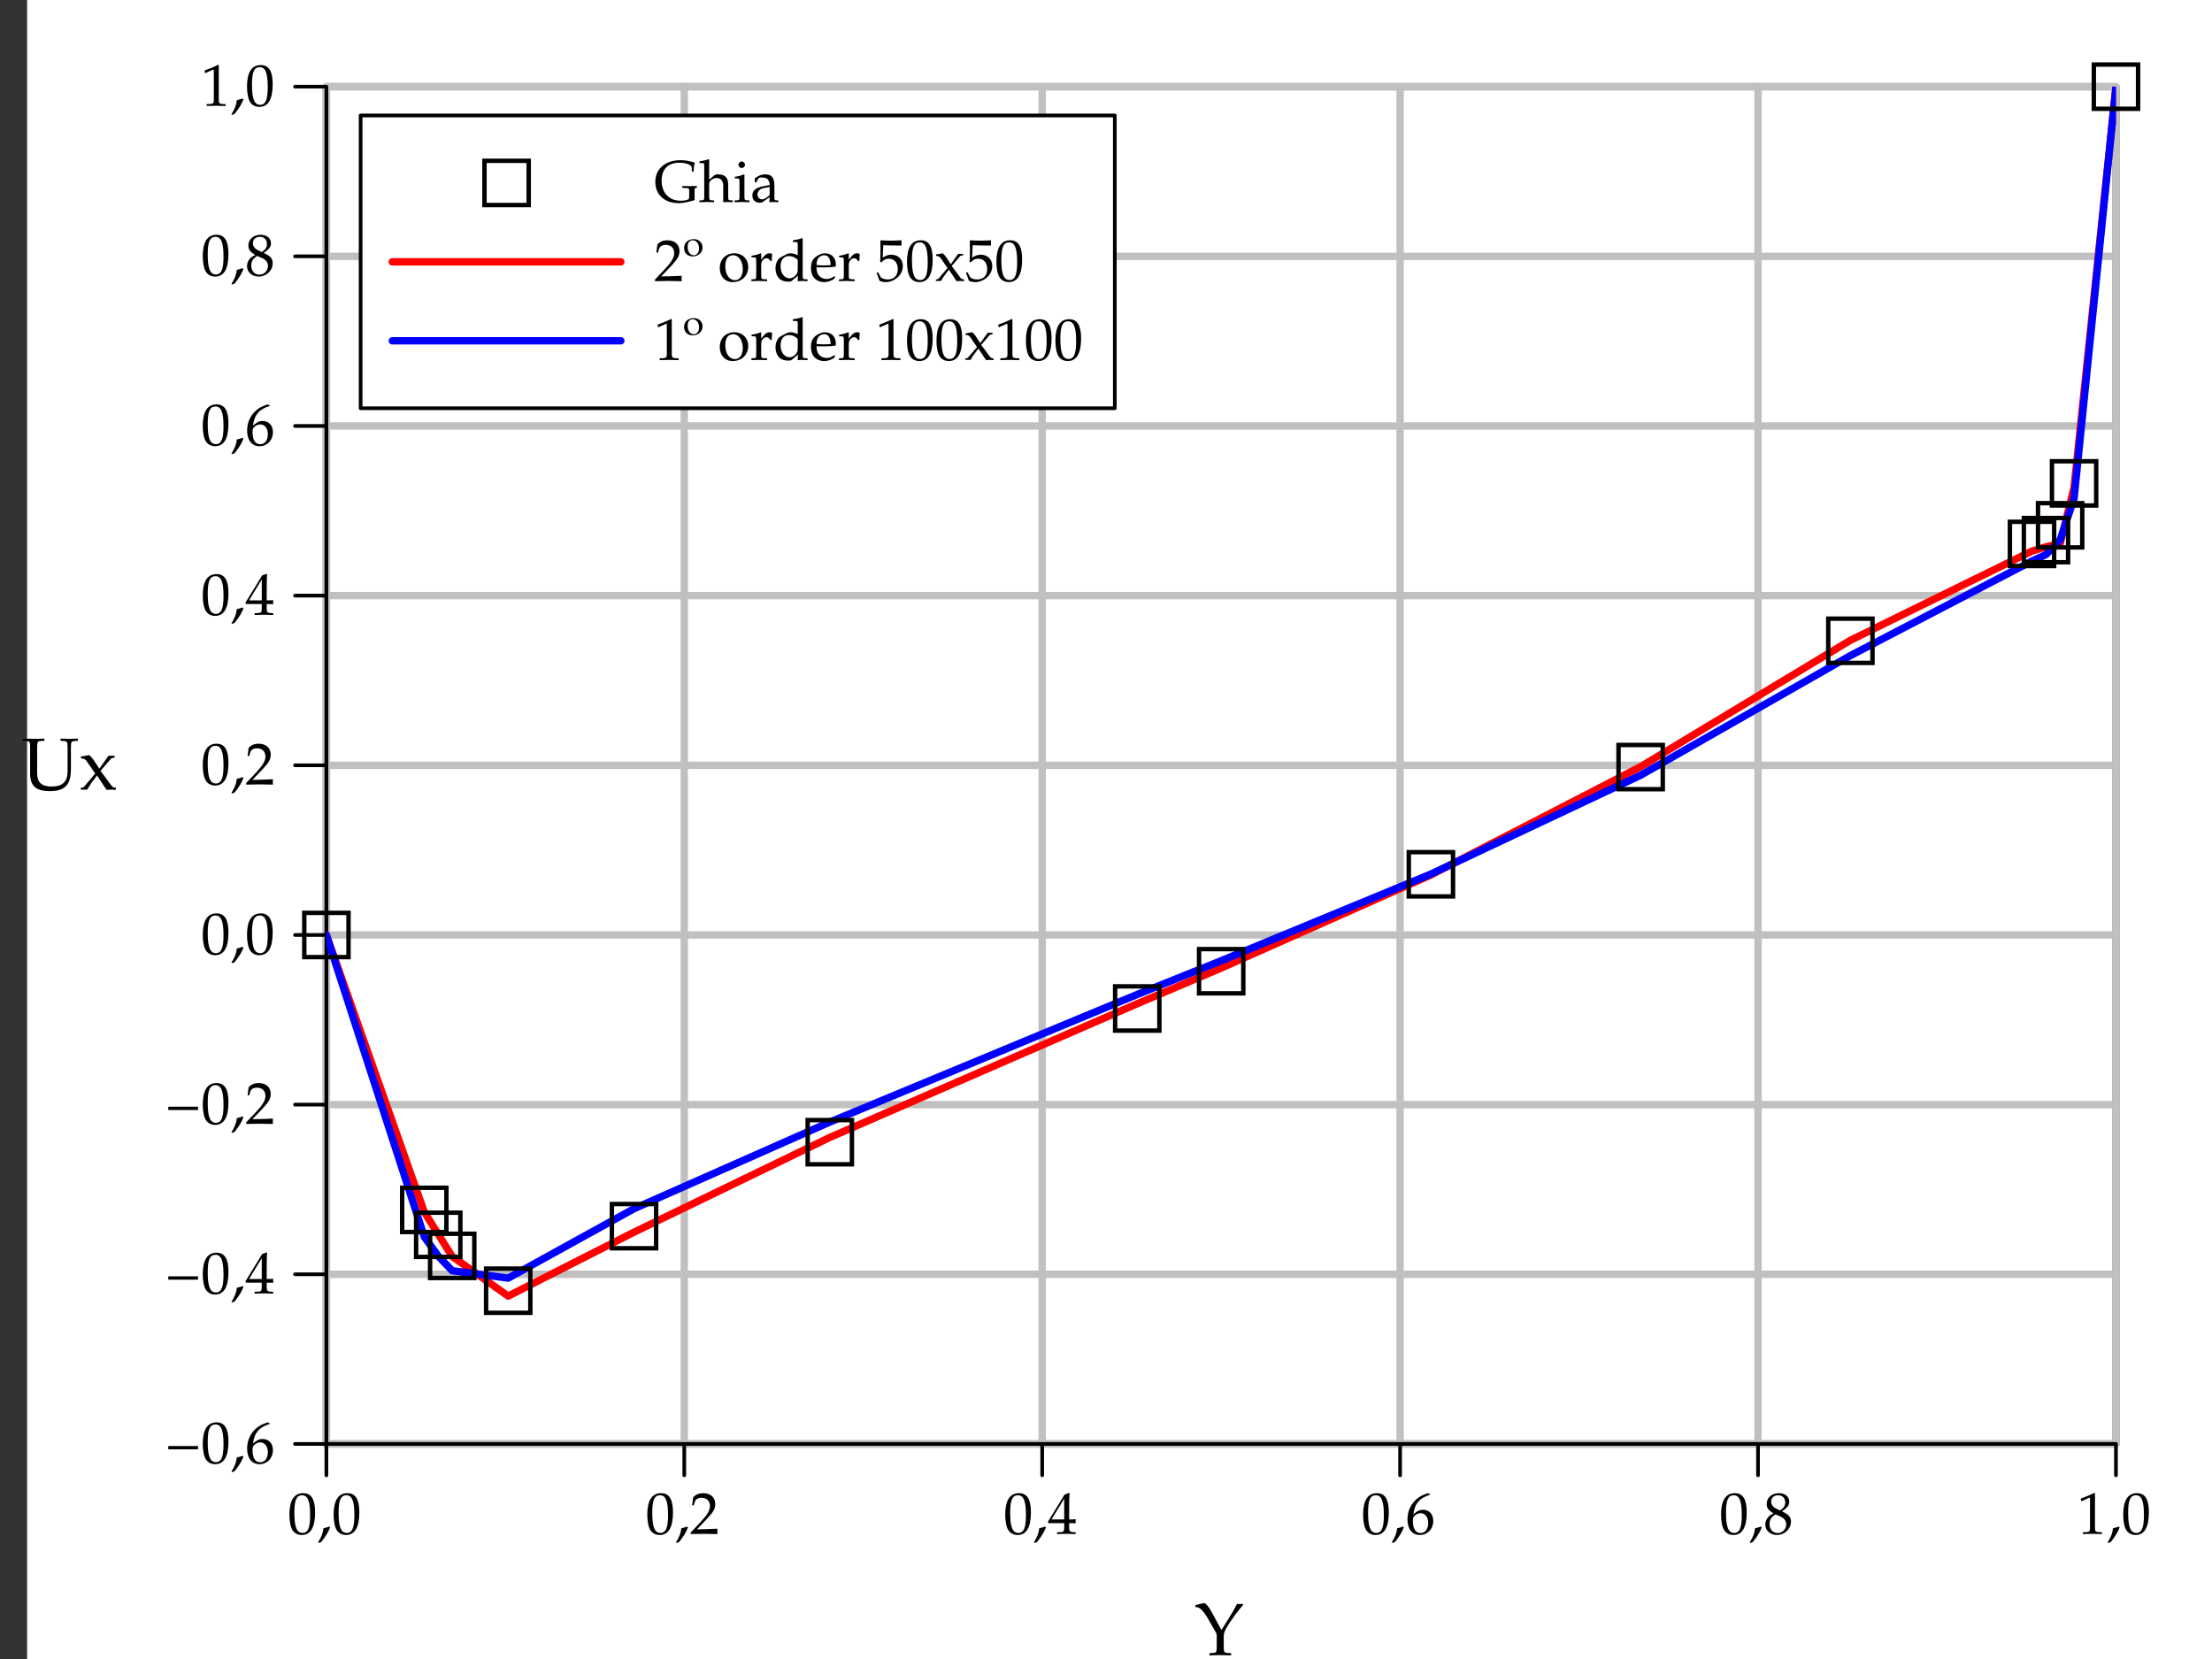 <?xml version="1.0" encoding="UTF-8"?>
<svg xmlns="http://www.w3.org/2000/svg" xmlns:xlink="http://www.w3.org/1999/xlink" width="300pt" height="225pt" viewBox="0 0 300 225" version="1.1">
<rect x="0" y="0" width="300" height="225" fill="#333333" stroke="none"/>
<defs>
<g>
<symbol overflow="visible" id="glyph0-0">
<path style="stroke:none;" d="M 2.109 -5.516 C 0.859 -5.516 0.234 -4.531 0.234 -2.594 C 0.234 -1.656 0.406 -0.844 0.688 -0.453 C 0.953 -0.062 1.406 0.156 1.906 0.156 C 3.109 0.156 3.719 -0.875 3.719 -2.922 C 3.719 -4.688 3.203 -5.516 2.109 -5.516 Z M 1.953 -5.234 C 2.734 -5.234 3.047 -4.453 3.047 -2.531 C 3.047 -0.828 2.75 -0.125 2.016 -0.125 C 1.234 -0.125 0.906 -0.922 0.906 -2.875 C 0.906 -4.562 1.203 -5.234 1.953 -5.234 Z M 1.953 -5.234 "/>
</symbol>
<symbol overflow="visible" id="glyph0-1">
<path style="stroke:none;" d="M 1.625 -0.984 C 1.422 -0.906 1.266 -0.859 0.844 -0.75 C 0.797 -0.141 0.594 0.391 0.125 1.156 L 0.234 1.234 L 0.562 1.094 C 1.219 0.25 1.516 -0.25 1.75 -0.875 Z M 1.625 -0.984 "/>
</symbol>
<symbol overflow="visible" id="glyph0-2">
<path style="stroke:none;" d="M 0.125 -0.188 L 0.125 0.031 C 1.625 0 1.625 0 1.906 0 C 2.203 0 2.203 0 3.75 0.031 C 3.734 -0.141 3.734 -0.219 3.734 -0.344 C 3.734 -0.438 3.734 -0.516 3.75 -0.703 C 2.828 -0.656 2.453 -0.641 0.969 -0.609 L 2.438 -2.156 C 3.203 -2.984 3.453 -3.422 3.453 -4.031 C 3.453 -4.938 2.828 -5.516 1.812 -5.516 C 1.234 -5.516 0.844 -5.359 0.453 -4.953 L 0.312 -3.859 L 0.547 -3.859 L 0.641 -4.234 C 0.781 -4.703 1.062 -4.891 1.594 -4.891 C 2.281 -4.891 2.734 -4.469 2.734 -3.781 C 2.734 -3.188 2.391 -2.594 1.484 -1.625 Z M 0.125 -0.188 "/>
</symbol>
<symbol overflow="visible" id="glyph0-3">
<path style="stroke:none;" d="M 2.234 -1.453 L 2.234 -0.844 C 2.234 -0.375 2.156 -0.25 1.766 -0.234 L 1.266 -0.219 L 1.266 0.031 C 2.328 0 2.328 0 2.516 0 C 2.719 0 2.719 0 3.781 0.031 L 3.781 -0.219 L 3.391 -0.234 C 3 -0.266 2.906 -0.375 2.906 -0.844 L 2.906 -1.453 C 3.391 -1.453 3.547 -1.438 3.781 -1.422 L 3.781 -1.984 C 3.406 -1.953 3.25 -1.953 3.125 -1.953 L 2.906 -1.953 L 2.906 -3.078 C 2.906 -4.5 2.922 -5.188 2.969 -5.516 L 2.875 -5.547 L 2.281 -5.328 L 0.016 -1.625 L 0.109 -1.453 Z M 2.234 -1.953 L 0.516 -1.953 L 2.234 -4.781 Z M 2.234 -1.953 "/>
</symbol>
<symbol overflow="visible" id="glyph0-4">
<path style="stroke:none;" d="M 3.328 -5.375 L 3.031 -5.516 C 2.266 -5.25 1.938 -5.094 1.531 -4.75 C 0.703 -4.047 0.25 -3.078 0.25 -1.969 C 0.25 -0.656 0.891 0.156 1.922 0.156 C 2.969 0.156 3.75 -0.656 3.75 -1.75 C 3.75 -2.672 3.188 -3.266 2.344 -3.266 C 1.938 -3.266 1.703 -3.172 1.234 -2.797 C 1.141 -2.719 1.141 -2.719 1.047 -2.641 C 1.219 -4.094 1.891 -4.875 3.328 -5.312 Z M 2.047 -2.797 C 2.641 -2.797 3.062 -2.266 3.062 -1.469 C 3.062 -0.641 2.641 -0.109 2.031 -0.109 C 1.359 -0.109 0.984 -0.688 0.984 -1.766 C 0.984 -2.047 1.016 -2.188 1.109 -2.328 C 1.281 -2.594 1.656 -2.797 2.047 -2.797 Z M 2.047 -2.797 "/>
</symbol>
<symbol overflow="visible" id="glyph0-5">
<path style="stroke:none;" d="M 1.344 -2.766 C 1.016 -2.609 0.875 -2.516 0.703 -2.359 C 0.406 -2.047 0.234 -1.688 0.234 -1.266 C 0.234 -0.453 0.906 0.156 1.812 0.156 C 2.844 0.156 3.719 -0.656 3.719 -1.641 C 3.719 -2.281 3.422 -2.625 2.5 -3.047 C 3.234 -3.547 3.484 -3.875 3.484 -4.359 C 3.484 -5.047 2.922 -5.516 2.078 -5.516 C 1.125 -5.516 0.422 -4.906 0.422 -4.062 C 0.422 -3.516 0.641 -3.219 1.344 -2.766 Z M 2.266 -2.359 C 2.781 -2.141 3.078 -1.75 3.078 -1.312 C 3.078 -0.641 2.578 -0.109 1.922 -0.109 C 1.25 -0.109 0.812 -0.594 0.812 -1.344 C 0.812 -1.922 1.047 -2.281 1.625 -2.641 Z M 1.781 -3.391 C 1.281 -3.625 1.031 -3.953 1.031 -4.359 C 1.031 -4.875 1.406 -5.234 1.969 -5.234 C 2.562 -5.234 2.938 -4.859 2.938 -4.266 C 2.938 -3.812 2.75 -3.5 2.219 -3.172 Z M 1.781 -3.391 "/>
</symbol>
<symbol overflow="visible" id="glyph0-6">
<path style="stroke:none;" d="M 0.531 -4.438 L 0.609 -4.438 L 1.641 -4.906 C 1.656 -4.906 1.656 -4.906 1.672 -4.906 C 1.719 -4.906 1.734 -4.844 1.734 -4.641 L 1.734 -0.766 C 1.734 -0.359 1.641 -0.266 1.219 -0.234 L 0.766 -0.219 L 0.766 0.031 C 2 0 2 0 2.094 0 C 2.188 0 2.375 0 2.641 0.016 C 2.734 0.016 3.016 0.016 3.344 0.031 L 3.344 -0.219 L 2.922 -0.234 C 2.484 -0.266 2.406 -0.359 2.406 -0.766 L 2.406 -5.516 L 2.297 -5.547 C 1.781 -5.281 1.203 -5.047 0.484 -4.781 Z M 0.531 -4.438 "/>
</symbol>
<symbol overflow="visible" id="glyph0-7">
<path style="stroke:none;" d="M 4.438 -1.859 L 4.438 -2.312 L 0.406 -2.312 L 0.406 -1.859 Z M 4.438 -1.859 "/>
</symbol>
<symbol overflow="visible" id="glyph0-8">
<path style="stroke:none;" d="M 5.125 -4.125 L 5.375 -4.125 C 5.375 -4.531 5.422 -4.906 5.531 -5.344 C 4.641 -5.594 4.234 -5.672 3.594 -5.672 C 1.531 -5.672 0.172 -4.5 0.172 -2.734 C 0.172 -1.922 0.453 -1.203 0.953 -0.719 C 1.5 -0.156 2.375 0.156 3.297 0.156 C 3.859 0.156 4.422 0.062 5.5 -0.25 L 5.5 -1.594 C 5.5 -1.844 5.516 -1.859 5.594 -1.891 L 5.828 -1.969 L 5.797 -2.172 C 5.078 -2.156 5.062 -2.156 4.812 -2.156 C 4.578 -2.156 4.531 -2.156 3.828 -2.172 L 3.828 -1.922 L 4.5 -1.875 C 4.703 -1.859 4.766 -1.781 4.766 -1.594 L 4.766 -0.781 C 4.766 -0.594 4.75 -0.5 4.719 -0.438 C 4.625 -0.281 4.156 -0.172 3.625 -0.172 C 2.047 -0.172 1.031 -1.234 1.031 -2.891 C 1.031 -4.438 1.891 -5.328 3.391 -5.328 C 3.812 -5.328 4.156 -5.281 4.469 -5.188 C 4.922 -5.047 5.125 -4.859 5.125 -4.547 Z M 5.125 -4.125 "/>
</symbol>
<symbol overflow="visible" id="glyph0-9">
<path style="stroke:none;" d="M 0.062 -5.281 L 0.5 -5.281 C 0.641 -5.281 0.703 -5.203 0.703 -4.953 L 0.703 -0.812 C 0.703 -0.312 0.688 -0.25 0.406 -0.234 L 0.047 -0.219 L 0.047 0.031 C 0.594 0.016 0.812 0 1.047 0 C 1.266 0 1.484 0.016 2.031 0.031 L 2.031 -0.219 L 1.672 -0.234 C 1.406 -0.25 1.375 -0.312 1.375 -0.812 L 1.375 -2.516 C 1.375 -2.875 1.906 -3.266 2.391 -3.266 C 2.922 -3.266 3.281 -2.859 3.281 -2.25 L 3.281 0.031 C 3.766 0 3.781 0 3.906 0 C 4.031 0 4.031 0 4.578 0.031 L 4.578 -0.219 L 4.25 -0.234 C 3.969 -0.25 3.953 -0.297 3.953 -0.812 L 3.953 -2.359 C 3.953 -3.297 3.516 -3.75 2.609 -3.75 C 2.312 -3.75 2.156 -3.703 1.984 -3.547 L 1.375 -3.031 L 1.375 -5.75 L 1.297 -5.812 C 0.953 -5.672 0.688 -5.609 0.062 -5.516 Z M 0.062 -5.281 "/>
</symbol>
<symbol overflow="visible" id="glyph0-10">
<path style="stroke:none;" d="M 1.5 -3.719 L 1.438 -3.75 C 1.031 -3.578 0.609 -3.469 0.188 -3.422 L 0.188 -3.203 L 0.484 -3.203 C 0.797 -3.203 0.828 -3.141 0.828 -2.609 L 0.828 -0.812 C 0.828 -0.312 0.812 -0.25 0.531 -0.234 L 0.172 -0.219 L 0.172 0.031 C 0.969 0 0.969 0 1.172 0 C 1.375 0 1.375 0 2.172 0.031 L 2.172 -0.219 L 1.797 -0.234 C 1.531 -0.25 1.5 -0.312 1.5 -0.812 Z M 1.141 -5.5 C 0.891 -5.5 0.688 -5.281 0.688 -5.047 C 0.688 -4.812 0.891 -4.609 1.125 -4.609 C 1.359 -4.609 1.578 -4.812 1.578 -5.047 C 1.578 -5.266 1.359 -5.5 1.141 -5.5 Z M 1.141 -5.5 "/>
</symbol>
<symbol overflow="visible" id="glyph0-11">
<path style="stroke:none;" d="M 2.594 -0.656 L 2.547 0.031 C 3.078 0 3.078 0 3.172 0 C 3.219 0 3.422 0.016 3.766 0.031 L 3.766 -0.219 L 3.453 -0.234 C 3.266 -0.234 3.234 -0.297 3.234 -0.703 L 3.234 -2.156 C 3.234 -3.328 2.891 -3.75 1.969 -3.75 C 1.625 -3.75 1.297 -3.656 1 -3.484 L 0.578 -3.219 L 0.578 -2.703 L 0.781 -2.641 L 0.891 -2.891 C 1.062 -3.266 1.141 -3.328 1.5 -3.328 C 2.25 -3.328 2.562 -3.031 2.594 -2.297 L 1.797 -2.156 C 0.719 -1.953 0.25 -1.578 0.25 -0.891 C 0.25 -0.266 0.625 0.094 1.266 0.094 C 1.406 0.094 1.547 0.078 1.594 0.031 Z M 2.594 -0.984 C 2.359 -0.656 1.859 -0.359 1.547 -0.359 C 1.219 -0.359 0.938 -0.656 0.938 -1 C 0.938 -1.297 1.109 -1.578 1.344 -1.734 C 1.547 -1.844 1.984 -1.953 2.594 -2.047 Z M 2.594 -0.984 "/>
</symbol>
<symbol overflow="visible" id="glyph0-12">
<path style="stroke:none;" d="M 1.391 -5.672 C 0.609 -5.672 0.078 -5.172 0.078 -4.469 C 0.078 -3.781 0.547 -3.328 1.25 -3.328 C 2 -3.328 2.578 -3.859 2.578 -4.531 C 2.578 -5.203 2.094 -5.672 1.391 -5.672 Z M 1.266 -5.516 C 1.75 -5.516 2.109 -5.031 2.109 -4.406 C 2.109 -3.859 1.812 -3.484 1.391 -3.484 C 0.891 -3.484 0.562 -3.953 0.562 -4.625 C 0.562 -5.203 0.812 -5.516 1.266 -5.516 Z M 1.266 -5.516 "/>
</symbol>
<symbol overflow="visible" id="glyph0-13">
<path style="stroke:none;" d=""/>
</symbol>
<symbol overflow="visible" id="glyph0-14">
<path style="stroke:none;" d="M 2.234 -3.75 C 1.062 -3.75 0.25 -2.922 0.25 -1.734 C 0.25 -0.609 0.969 0.156 2 0.156 C 3.234 0.156 4.109 -0.703 4.109 -1.891 C 4.109 -2.969 3.328 -3.75 2.234 -3.75 Z M 2.094 -3.484 C 2.828 -3.484 3.375 -2.688 3.375 -1.594 C 3.375 -0.688 2.953 -0.109 2.312 -0.109 C 1.531 -0.109 1 -0.875 1 -2.016 C 1 -2.969 1.391 -3.484 2.094 -3.484 Z M 2.094 -3.484 "/>
</symbol>
<symbol overflow="visible" id="glyph0-15">
<path style="stroke:none;" d="M 0.188 -3.203 L 0.484 -3.203 C 0.797 -3.203 0.828 -3.141 0.828 -2.609 L 0.828 -0.812 C 0.828 -0.312 0.812 -0.25 0.531 -0.234 L 0.172 -0.219 L 0.172 0.031 C 0.75 0.016 0.953 0 1.156 0 C 1.312 0 1.312 0 2.297 0.031 L 2.297 -0.219 L 1.875 -0.234 C 1.516 -0.266 1.5 -0.281 1.5 -0.812 L 1.5 -2.188 C 1.5 -2.672 1.828 -3.078 2.219 -3.078 C 2.453 -3.078 2.625 -2.953 2.75 -2.703 L 2.922 -2.703 L 2.984 -3.656 C 2.906 -3.719 2.766 -3.75 2.609 -3.75 C 2.375 -3.75 2.125 -3.625 1.953 -3.422 L 1.5 -2.891 L 1.5 -3.719 L 1.438 -3.75 C 1.031 -3.578 0.609 -3.469 0.188 -3.422 Z M 0.188 -3.203 "/>
</symbol>
<symbol overflow="visible" id="glyph0-16">
<path style="stroke:none;" d="M 3.297 -3.5 C 2.844 -3.688 2.625 -3.75 2.344 -3.75 C 2.125 -3.75 1.938 -3.703 1.734 -3.594 L 1.031 -3.234 C 0.578 -2.984 0.281 -2.406 0.281 -1.734 C 0.281 -1.094 0.5 -0.562 0.891 -0.234 C 1.156 -0.016 1.531 0.094 2.062 0.094 C 2.219 0.094 2.406 0.062 2.438 0.031 L 3.328 -0.719 L 3.281 0.031 C 3.688 0.016 3.812 0 3.906 0 C 3.969 0 4.078 0 4.25 0.016 C 4.297 0.016 4.469 0.016 4.625 0.031 L 4.625 -0.219 L 4.266 -0.234 C 3.984 -0.25 3.969 -0.312 3.969 -0.812 L 3.969 -5.75 L 3.891 -5.812 C 3.547 -5.672 3.281 -5.609 2.641 -5.516 L 2.641 -5.281 L 3.094 -5.281 C 3.234 -5.281 3.297 -5.203 3.297 -4.953 Z M 3.297 -1.766 C 3.297 -1.25 3.281 -1.172 3.172 -0.984 C 2.953 -0.609 2.562 -0.359 2.188 -0.359 C 1.484 -0.359 0.969 -1.047 0.969 -1.984 C 0.969 -2.859 1.406 -3.375 2.125 -3.375 C 2.438 -3.375 2.75 -3.266 3.031 -3.078 C 3.203 -2.969 3.297 -2.859 3.297 -2.797 Z M 3.297 -1.766 "/>
</symbol>
<symbol overflow="visible" id="glyph0-17">
<path style="stroke:none;" d="M 3.5 -0.562 L 3.391 -0.641 C 2.875 -0.344 2.703 -0.266 2.359 -0.266 C 1.828 -0.266 1.406 -0.5 1.172 -0.891 C 1.031 -1.156 0.969 -1.375 0.953 -1.844 L 2.125 -1.844 C 2.672 -1.844 3.016 -1.859 3.562 -1.953 C 3.578 -2.062 3.578 -2.141 3.578 -2.234 C 3.578 -3.156 2.984 -3.75 2.094 -3.75 C 1.797 -3.75 1.453 -3.641 1.125 -3.453 C 0.469 -3.078 0.203 -2.578 0.203 -1.75 C 0.203 -1.25 0.328 -0.812 0.547 -0.516 C 0.859 -0.094 1.406 0.156 2 0.156 C 2.297 0.156 2.594 0.094 2.922 -0.047 C 3.141 -0.141 3.297 -0.234 3.344 -0.281 Z M 2.875 -2.141 C 2.453 -2.125 2.266 -2.109 1.969 -2.109 C 1.609 -2.109 1.406 -2.125 0.969 -2.156 C 0.969 -2.531 1 -2.719 1.109 -2.922 C 1.266 -3.266 1.609 -3.484 2 -3.484 C 2.266 -3.484 2.469 -3.391 2.609 -3.172 C 2.797 -2.906 2.844 -2.672 2.875 -2.141 Z M 2.875 -2.141 "/>
</symbol>
<symbol overflow="visible" id="glyph0-18">
<path style="stroke:none;" d="M 1.016 -4.844 C 2.047 -4.812 2.5 -4.797 3.453 -4.797 C 3.453 -4.797 3.5 -4.844 3.5 -4.844 C 3.484 -4.984 3.484 -5.047 3.484 -5.156 C 3.484 -5.266 3.484 -5.328 3.5 -5.469 L 3.453 -5.516 C 2.859 -5.484 2.5 -5.469 2.062 -5.469 C 1.625 -5.469 1.266 -5.484 0.672 -5.516 L 0.625 -5.469 C 0.641 -4.984 0.641 -4.625 0.641 -4.375 C 0.641 -3.703 0.625 -2.922 0.594 -2.578 L 0.766 -2.531 C 1.141 -2.906 1.359 -3.016 1.75 -3.016 C 2.516 -3.016 2.984 -2.469 2.984 -1.609 C 2.984 -0.719 2.484 -0.203 1.609 -0.203 C 1.172 -0.203 0.781 -0.344 0.656 -0.547 L 0.297 -1.203 L 0.109 -1.094 C 0.281 -0.641 0.391 -0.391 0.5 -0.031 C 0.719 0.094 1.047 0.156 1.391 0.156 C 1.922 0.156 2.484 -0.078 2.922 -0.453 C 3.422 -0.891 3.672 -1.438 3.672 -2.031 C 3.672 -2.922 3.031 -3.562 2.109 -3.562 C 1.734 -3.562 1.438 -3.469 0.938 -3.172 Z M 1.016 -4.844 "/>
</symbol>
<symbol overflow="visible" id="glyph0-19">
<path style="stroke:none;" d="M 2.297 -2.031 L 3.438 -3.359 C 3.484 -3.422 3.578 -3.453 3.719 -3.453 L 3.828 -3.453 L 3.828 -3.672 L 3.172 -3.672 L 2.172 -2.266 L 1.562 -3.203 C 1.453 -3.375 1.359 -3.484 1.094 -3.75 L 0.156 -3.594 L 0.203 -3.391 L 0.375 -3.375 C 0.516 -3.359 0.688 -3.25 0.766 -3.141 L 1.734 -1.75 L 0.531 -0.344 C 0.484 -0.266 0.375 -0.219 0.297 -0.219 L 0.156 -0.219 L 0.156 0 L 0.844 0 L 1.016 -0.266 C 1.141 -0.484 1.266 -0.688 1.328 -0.75 L 1.922 -1.531 L 2.781 -0.234 L 2.781 -0.219 C 2.859 -0.109 2.922 -0.031 2.984 0.031 C 3.406 0 3.406 0 3.469 0 C 3.547 0 3.547 0 3.969 0.031 L 3.969 -0.219 L 3.766 -0.234 C 3.672 -0.25 3.578 -0.312 3.484 -0.438 Z M 2.297 -2.031 "/>
</symbol>
<symbol overflow="visible" id="glyph1-0">
<path style="stroke:none;" d="M 0.094 -6.797 L 0.094 -6.516 L 0.375 -6.484 C 0.719 -6.438 1.234 -5.906 1.656 -5.188 L 2.906 -3.016 C 2.953 -2.922 2.984 -2.781 2.984 -2.625 L 2.984 -1.203 C 2.984 -0.406 2.938 -0.328 2.484 -0.297 L 2 -0.266 L 2 0.031 C 2.594 0.016 2.938 0 3.453 0 C 3.984 0 4.344 0.016 4.938 0.031 L 4.938 -0.266 L 4.453 -0.297 C 3.984 -0.328 3.938 -0.406 3.938 -1.203 L 3.938 -2.484 C 3.938 -3.047 4.078 -3.375 4.656 -4.266 C 5.406 -5.375 5.734 -5.812 6.547 -6.797 L 6.547 -6.938 L 5.734 -6.938 C 5.359 -6.203 5.047 -5.656 4.656 -5.047 L 3.625 -3.406 L 2.203 -6.016 C 1.875 -6.594 1.469 -7.062 1.297 -7.047 C 1.297 -7.047 1.266 -7.047 1.234 -7.047 Z M 0.094 -6.797 "/>
</symbol>
<symbol overflow="visible" id="glyph1-1">
<path style="stroke:none;" d="M 6.641 -5.688 C 6.641 -6.469 6.688 -6.562 7.156 -6.594 L 7.594 -6.625 L 7.594 -6.922 C 6.547 -6.891 6.547 -6.891 6.391 -6.891 C 6.219 -6.891 6.219 -6.891 5.234 -6.922 L 5.234 -6.625 L 5.672 -6.594 C 6.125 -6.562 6.188 -6.469 6.188 -5.688 L 6.188 -2.484 C 6.188 -1.078 5.5 -0.422 4.047 -0.422 C 2.656 -0.422 2.062 -0.969 2.062 -2.25 L 2.062 -5.688 C 2.062 -6.484 2.109 -6.562 2.562 -6.594 L 3.047 -6.625 L 3.047 -6.922 C 2.312 -6.891 2.094 -6.891 1.578 -6.891 C 1.078 -6.891 0.844 -6.906 0.125 -6.922 L 0.125 -6.625 L 0.594 -6.594 C 1.062 -6.562 1.109 -6.484 1.109 -5.688 L 1.109 -2.141 C 1.109 -1.359 1.297 -0.812 1.672 -0.422 C 2.062 -0.016 2.781 0.203 3.781 0.203 C 4.812 0.203 5.5 -0.016 5.953 -0.469 C 6.422 -0.938 6.641 -1.688 6.641 -2.797 Z M 6.641 -5.688 "/>
</symbol>
<symbol overflow="visible" id="glyph1-2">
<path style="stroke:none;" d="M 2.875 -2.547 L 4.297 -4.203 C 4.359 -4.266 4.469 -4.312 4.641 -4.312 L 4.781 -4.312 L 4.781 -4.594 L 3.953 -4.594 L 2.719 -2.844 L 1.953 -4 C 1.812 -4.219 1.703 -4.344 1.359 -4.688 L 0.203 -4.484 L 0.25 -4.234 L 0.453 -4.203 C 0.641 -4.203 0.859 -4.062 0.953 -3.922 L 2.156 -2.188 L 0.672 -0.422 C 0.594 -0.328 0.469 -0.266 0.375 -0.266 L 0.203 -0.266 L 0.203 0 L 1.062 0 L 1.266 -0.328 C 1.438 -0.609 1.594 -0.859 1.656 -0.938 L 2.406 -1.922 L 3.469 -0.297 L 3.484 -0.281 C 3.562 -0.141 3.656 -0.047 3.734 0.031 C 4.25 0 4.25 0 4.344 0 C 4.438 0 4.438 0 4.953 0.031 L 4.953 -0.266 L 4.703 -0.297 C 4.594 -0.312 4.469 -0.391 4.359 -0.547 Z M 2.875 -2.547 "/>
</symbol>
</g>
<clipPath id="clip1">
  <path d="M 44.266 11.754 L 286.973 11.754 L 286.973 195.832 L 44.266 195.832 Z M 44.266 11.754 "/>
</clipPath>
<clipPath id="clip2">
  <rect width="8" height="8"/>
</clipPath>
<g id="surface35513" clip-path="url(#clip2)">
<path style="fill:none;stroke-width:0.2;stroke-linecap:square;stroke-linejoin:miter;stroke:rgb(0%,0%,0%);stroke-opacity:1;stroke-miterlimit:10;" d="M -0.999 -0.999 L -0.999 1.001 L 1.001 1.001 L 1.001 -0.999 Z M -0.999 -0.999 " transform="matrix(3,0,0,3,3.6,3.6)"/>
</g>
<clipPath id="clip3">
  <path d="M 52.703 19.453 L 147.402 19.453 L 147.402 51.574 L 52.703 51.574 Z M 52.703 19.453 "/>
</clipPath>
<clipPath id="clip4">
  <rect width="8" height="8"/>
</clipPath>
<g id="surface35515" clip-path="url(#clip4)">
<path style="fill:none;stroke-width:0.2;stroke-linecap:square;stroke-linejoin:miter;stroke:rgb(0%,0%,0%);stroke-opacity:1;stroke-miterlimit:10;" d="M -0.999 -0.999 L -0.999 1.001 L 1.001 1.001 L 1.001 -0.999 Z M -0.999 -0.999 " transform="matrix(3,0,0,3,3.6,3.6)"/>
</g>
</defs>
<g id="surface35509">
<path style=" stroke:none;fill-rule:nonzero;fill:rgb(100%,100%,100%);fill-opacity:1;" d="M 3.672 0 L 303.672 0 L 303.672 225 L 3.672 225 Z M 3.672 0 "/>
<path style="fill:none;stroke-width:1;stroke-linecap:round;stroke-linejoin:round;stroke:rgb(51.765%,50.98%,51.765%);stroke-opacity:1;stroke-miterlimit:10;" d="M 44.266 11.754 L 286.973 11.754 L 286.973 195.832 L 44.266 195.832 Z M 44.266 11.754 "/>
<path style="fill:none;stroke-width:1;stroke-linecap:round;stroke-linejoin:round;stroke:rgb(75.294%,75.294%,75.294%);stroke-opacity:1;stroke-miterlimit:10;" d="M 44.266 195.832 L 286.973 195.832 M 44.266 172.824 L 286.973 172.824 M 44.266 149.812 L 286.973 149.812 M 44.266 126.805 L 286.973 126.805 M 44.266 103.793 L 286.973 103.793 M 44.266 80.781 L 286.973 80.781 M 44.266 57.773 L 286.973 57.773 M 44.266 34.762 L 286.973 34.762 M 44.266 11.754 L 286.973 11.754 "/>
<path style="fill:none;stroke-width:1;stroke-linecap:round;stroke-linejoin:round;stroke:rgb(75.294%,75.294%,75.294%);stroke-opacity:1;stroke-miterlimit:10;" d="M 44.266 11.754 L 44.266 195.832 M 92.805 11.754 L 92.805 195.832 M 141.348 11.754 L 141.348 195.832 M 189.887 11.754 L 189.887 195.832 M 238.43 11.754 L 238.43 195.832 M 286.973 11.754 L 286.973 195.832 "/>
<path style="fill:none;stroke-width:0.5;stroke-linecap:round;stroke-linejoin:round;stroke:rgb(0%,0%,0%);stroke-opacity:1;stroke-miterlimit:10;" d="M 44.266 195.832 L 286.973 195.832 M 44.266 200.082 L 44.266 195.832 M 92.805 200.082 L 92.805 195.832 M 141.348 200.082 L 141.348 195.832 M 189.887 200.082 L 189.887 195.832 M 238.43 200.082 L 238.43 195.832 M 286.973 200.082 L 286.973 195.832 "/>
<g style="fill:rgb(0%,0%,0%);fill-opacity:1;">
  <use xlink:href="#glyph0-0" x="39.016" y="208.026"/>
  <use xlink:href="#glyph0-1" x="43.016" y="208.026"/>
  <use xlink:href="#glyph0-0" x="45.016" y="208.026"/>
</g>
<g style="fill:rgb(0%,0%,0%);fill-opacity:1;">
  <use xlink:href="#glyph0-0" x="87.555" y="208.026"/>
  <use xlink:href="#glyph0-1" x="91.555" y="208.026"/>
  <use xlink:href="#glyph0-2" x="93.555" y="208.026"/>
</g>
<g style="fill:rgb(0%,0%,0%);fill-opacity:1;">
  <use xlink:href="#glyph0-0" x="136.098" y="208.026"/>
  <use xlink:href="#glyph0-1" x="140.098" y="208.026"/>
  <use xlink:href="#glyph0-3" x="142.098" y="208.026"/>
</g>
<g style="fill:rgb(0%,0%,0%);fill-opacity:1;">
  <use xlink:href="#glyph0-0" x="184.637" y="208.026"/>
  <use xlink:href="#glyph0-1" x="188.637" y="208.026"/>
  <use xlink:href="#glyph0-4" x="190.637" y="208.026"/>
</g>
<g style="fill:rgb(0%,0%,0%);fill-opacity:1;">
  <use xlink:href="#glyph0-0" x="233.18" y="208.026"/>
  <use xlink:href="#glyph0-1" x="237.18" y="208.026"/>
  <use xlink:href="#glyph0-5" x="239.18" y="208.026"/>
</g>
<g style="fill:rgb(0%,0%,0%);fill-opacity:1;">
  <use xlink:href="#glyph0-6" x="281.723" y="208.026"/>
  <use xlink:href="#glyph0-1" x="285.723" y="208.026"/>
  <use xlink:href="#glyph0-0" x="287.723" y="208.026"/>
</g>
<g style="fill:rgb(0%,0%,0%);fill-opacity:1;">
  <use xlink:href="#glyph1-0" x="162.031" y="224.473"/>
</g>
<path style="fill:none;stroke-width:0.5;stroke-linecap:round;stroke-linejoin:round;stroke:rgb(0%,0%,0%);stroke-opacity:1;stroke-miterlimit:10;" d="M 44.266 195.832 L 44.266 11.754 M 40.016 195.832 L 44.266 195.832 M 40.016 172.824 L 44.266 172.824 M 40.016 149.812 L 44.266 149.812 M 40.016 126.805 L 44.266 126.805 M 40.016 103.793 L 44.266 103.793 M 40.016 80.781 L 44.266 80.781 M 40.016 57.773 L 44.266 57.773 M 40.016 34.762 L 44.266 34.762 M 40.016 11.754 L 44.266 11.754 "/>
<g style="fill:rgb(0%,0%,0%);fill-opacity:1;">
  <use xlink:href="#glyph0-7" x="22.418" y="198.425"/>
  <use xlink:href="#glyph0-0" x="27.266" y="198.425"/>
  <use xlink:href="#glyph0-1" x="31.266" y="198.425"/>
  <use xlink:href="#glyph0-4" x="33.266" y="198.425"/>
</g>
<g style="fill:rgb(0%,0%,0%);fill-opacity:1;">
  <use xlink:href="#glyph0-7" x="22.418" y="175.413"/>
  <use xlink:href="#glyph0-0" x="27.266" y="175.413"/>
  <use xlink:href="#glyph0-1" x="31.266" y="175.413"/>
  <use xlink:href="#glyph0-3" x="33.266" y="175.413"/>
</g>
<g style="fill:rgb(0%,0%,0%);fill-opacity:1;">
  <use xlink:href="#glyph0-7" x="22.418" y="152.405"/>
  <use xlink:href="#glyph0-0" x="27.266" y="152.405"/>
  <use xlink:href="#glyph0-1" x="31.266" y="152.405"/>
  <use xlink:href="#glyph0-2" x="33.266" y="152.405"/>
</g>
<g style="fill:rgb(0%,0%,0%);fill-opacity:1;">
  <use xlink:href="#glyph0-0" x="27.266" y="129.394"/>
  <use xlink:href="#glyph0-1" x="31.266" y="129.394"/>
  <use xlink:href="#glyph0-0" x="33.266" y="129.394"/>
</g>
<g style="fill:rgb(0%,0%,0%);fill-opacity:1;">
  <use xlink:href="#glyph0-0" x="27.266" y="106.382"/>
  <use xlink:href="#glyph0-1" x="31.266" y="106.382"/>
  <use xlink:href="#glyph0-2" x="33.266" y="106.382"/>
</g>
<g style="fill:rgb(0%,0%,0%);fill-opacity:1;">
  <use xlink:href="#glyph0-0" x="27.266" y="83.374"/>
  <use xlink:href="#glyph0-1" x="31.266" y="83.374"/>
  <use xlink:href="#glyph0-3" x="33.266" y="83.374"/>
</g>
<g style="fill:rgb(0%,0%,0%);fill-opacity:1;">
  <use xlink:href="#glyph0-0" x="27.266" y="60.362"/>
  <use xlink:href="#glyph0-1" x="31.266" y="60.362"/>
  <use xlink:href="#glyph0-4" x="33.266" y="60.362"/>
</g>
<g style="fill:rgb(0%,0%,0%);fill-opacity:1;">
  <use xlink:href="#glyph0-0" x="27.266" y="37.354"/>
  <use xlink:href="#glyph0-1" x="31.266" y="37.354"/>
  <use xlink:href="#glyph0-5" x="33.266" y="37.354"/>
</g>
<g style="fill:rgb(0%,0%,0%);fill-opacity:1;">
  <use xlink:href="#glyph0-6" x="27.266" y="14.343"/>
  <use xlink:href="#glyph0-1" x="31.266" y="14.343"/>
  <use xlink:href="#glyph0-0" x="33.266" y="14.343"/>
</g>
<g style="fill:rgb(0%,0%,0%);fill-opacity:1;">
  <use xlink:href="#glyph1-1" x="2.977" y="107.094"/>
  <use xlink:href="#glyph1-2" x="10.757" y="107.094"/>
</g>
<g clip-path="url(#clip1)" clip-rule="nonzero">
<path style="fill:none;stroke-width:1;stroke-linecap:round;stroke-linejoin:round;stroke:rgb(100%,0%,0%);stroke-opacity:1;stroke-miterlimit:10;" d="M 44.266 126.805 L 57.539 164.371 L 59.434 167.391 L 61.328 170.406 L 68.922 175.781 L 85.984 167.113 L 112.539 154.262 L 154.234 136.125 L 165.617 131.293 L 194.062 118.66 L 222.508 103.98 L 250.953 86.84 L 275.59 74.738 L 277.48 74.168 L 279.398 73.73 L 281.293 66.121 L 286.973 11.754 "/>
<path style="fill:none;stroke-width:1;stroke-linecap:round;stroke-linejoin:round;stroke:rgb(0%,0%,100%);stroke-opacity:1;stroke-miterlimit:10;" d="M 44.266 126.805 L 57.539 167.738 L 59.434 170.352 L 61.328 172.34 L 68.922 173.344 L 85.984 163.93 L 112.539 152.18 L 154.234 134.875 L 165.617 130.297 L 194.062 118.543 L 222.508 105.141 L 250.953 88.918 L 275.59 76.086 L 277.48 75.215 L 279.398 73.238 L 281.293 67.609 L 286.973 11.754 "/>
</g>
<use xlink:href="#surface35513" transform="matrix(1,0,0,1,40.664,123.203)"/>
<use xlink:href="#surface35513" transform="matrix(1,0,0,1,53.94,160.488)"/>
<use xlink:href="#surface35513" transform="matrix(1,0,0,1,55.833,163.867)"/>
<use xlink:href="#surface35513" transform="matrix(1,0,0,1,57.726,166.724)"/>
<use xlink:href="#surface35513" transform="matrix(1,0,0,1,65.323,171.447)"/>
<use xlink:href="#surface35513" transform="matrix(1,0,0,1,82.385,162.692)"/>
<use xlink:href="#surface35513" transform="matrix(1,0,0,1,108.937,151.307)"/>
<use xlink:href="#surface35513" transform="matrix(1,0,0,1,150.635,133.171)"/>
<use xlink:href="#surface35513" transform="matrix(1,0,0,1,162.018,128.118)"/>
<use xlink:href="#surface35513" transform="matrix(1,0,0,1,190.463,114.97)"/>
<use xlink:href="#surface35513" transform="matrix(1,0,0,1,218.908,100.433)"/>
<use xlink:href="#surface35513" transform="matrix(1,0,0,1,247.353,83.301)"/>
<use xlink:href="#surface35513" transform="matrix(1,0,0,1,271.988,70.164)"/>
<use xlink:href="#surface35513" transform="matrix(1,0,0,1,273.881,69.65)"/>
<use xlink:href="#surface35513" transform="matrix(1,0,0,1,275.799,67.638)"/>
<use xlink:href="#surface35513" transform="matrix(1,0,0,1,277.692,61.955)"/>
<use xlink:href="#surface35513" transform="matrix(1,0,0,1,283.371,8.152)"/>
<path style="fill-rule:nonzero;fill:rgb(100%,100%,100%);fill-opacity:1;stroke-width:0.5;stroke-linecap:round;stroke-linejoin:round;stroke:rgb(0%,0%,0%);stroke-opacity:1;stroke-miterlimit:10;" d="M 48.91 15.66 L 151.195 15.66 L 151.195 55.367 L 48.91 55.367 Z M 48.91 15.66 "/>
<g clip-path="url(#clip3)" clip-rule="nonzero">
<use xlink:href="#surface35515" transform="matrix(1,0,0,1,65.102,21.206)"/>
<g style="fill:rgb(0%,0%,0%);fill-opacity:1;">
  <use xlink:href="#glyph0-8" x="88.703" y="27.397"/>
  <use xlink:href="#glyph0-9" x="94.807" y="27.397"/>
  <use xlink:href="#glyph0-10" x="99.463" y="27.397"/>
  <use xlink:href="#glyph0-11" x="101.791" y="27.397"/>
</g>
<path style="fill:none;stroke-width:1;stroke-linecap:round;stroke-linejoin:round;stroke:rgb(100%,0%,0%);stroke-opacity:1;stroke-miterlimit:10;" d="M 53.203 35.512 L 84.203 35.512 "/>
<g style="fill:rgb(0%,0%,0%);fill-opacity:1;">
  <use xlink:href="#glyph0-2" x="88.703" y="38.104"/>
  <use xlink:href="#glyph0-12" x="92.703" y="38.104"/>
  <use xlink:href="#glyph0-13" x="95.367" y="38.104"/>
  <use xlink:href="#glyph0-14" x="97.367" y="38.104"/>
  <use xlink:href="#glyph0-15" x="101.735" y="38.104"/>
  <use xlink:href="#glyph0-16" x="104.896" y="38.104"/>
  <use xlink:href="#glyph0-17" x="109.783" y="38.104"/>
  <use xlink:href="#glyph0-15" x="113.615" y="38.104"/>
  <use xlink:href="#glyph0-13" x="116.775" y="38.104"/>
  <use xlink:href="#glyph0-18" x="118.775" y="38.104"/>
  <use xlink:href="#glyph0-0" x="122.775" y="38.104"/>
  <use xlink:href="#glyph0-19" x="126.775" y="38.104"/>
  <use xlink:href="#glyph0-18" x="130.903" y="38.104"/>
  <use xlink:href="#glyph0-0" x="134.903" y="38.104"/>
</g>
<path style="fill:none;stroke-width:1;stroke-linecap:round;stroke-linejoin:round;stroke:rgb(0%,0%,100%);stroke-opacity:1;stroke-miterlimit:10;" d="M 53.203 46.223 L 84.203 46.223 "/>
<g style="fill:rgb(0%,0%,0%);fill-opacity:1;">
  <use xlink:href="#glyph0-6" x="88.703" y="48.812"/>
  <use xlink:href="#glyph0-12" x="92.703" y="48.812"/>
  <use xlink:href="#glyph0-13" x="95.367" y="48.812"/>
  <use xlink:href="#glyph0-14" x="97.367" y="48.812"/>
  <use xlink:href="#glyph0-15" x="101.735" y="48.812"/>
  <use xlink:href="#glyph0-16" x="104.896" y="48.812"/>
  <use xlink:href="#glyph0-17" x="109.783" y="48.812"/>
  <use xlink:href="#glyph0-15" x="113.615" y="48.812"/>
  <use xlink:href="#glyph0-13" x="116.775" y="48.812"/>
  <use xlink:href="#glyph0-6" x="118.775" y="48.812"/>
  <use xlink:href="#glyph0-0" x="122.775" y="48.812"/>
  <use xlink:href="#glyph0-0" x="126.775" y="48.812"/>
  <use xlink:href="#glyph0-19" x="130.775" y="48.812"/>
  <use xlink:href="#glyph0-6" x="134.903" y="48.812"/>
  <use xlink:href="#glyph0-0" x="138.903" y="48.812"/>
  <use xlink:href="#glyph0-0" x="142.903" y="48.812"/>
</g>
</g>
</g>
</svg>
